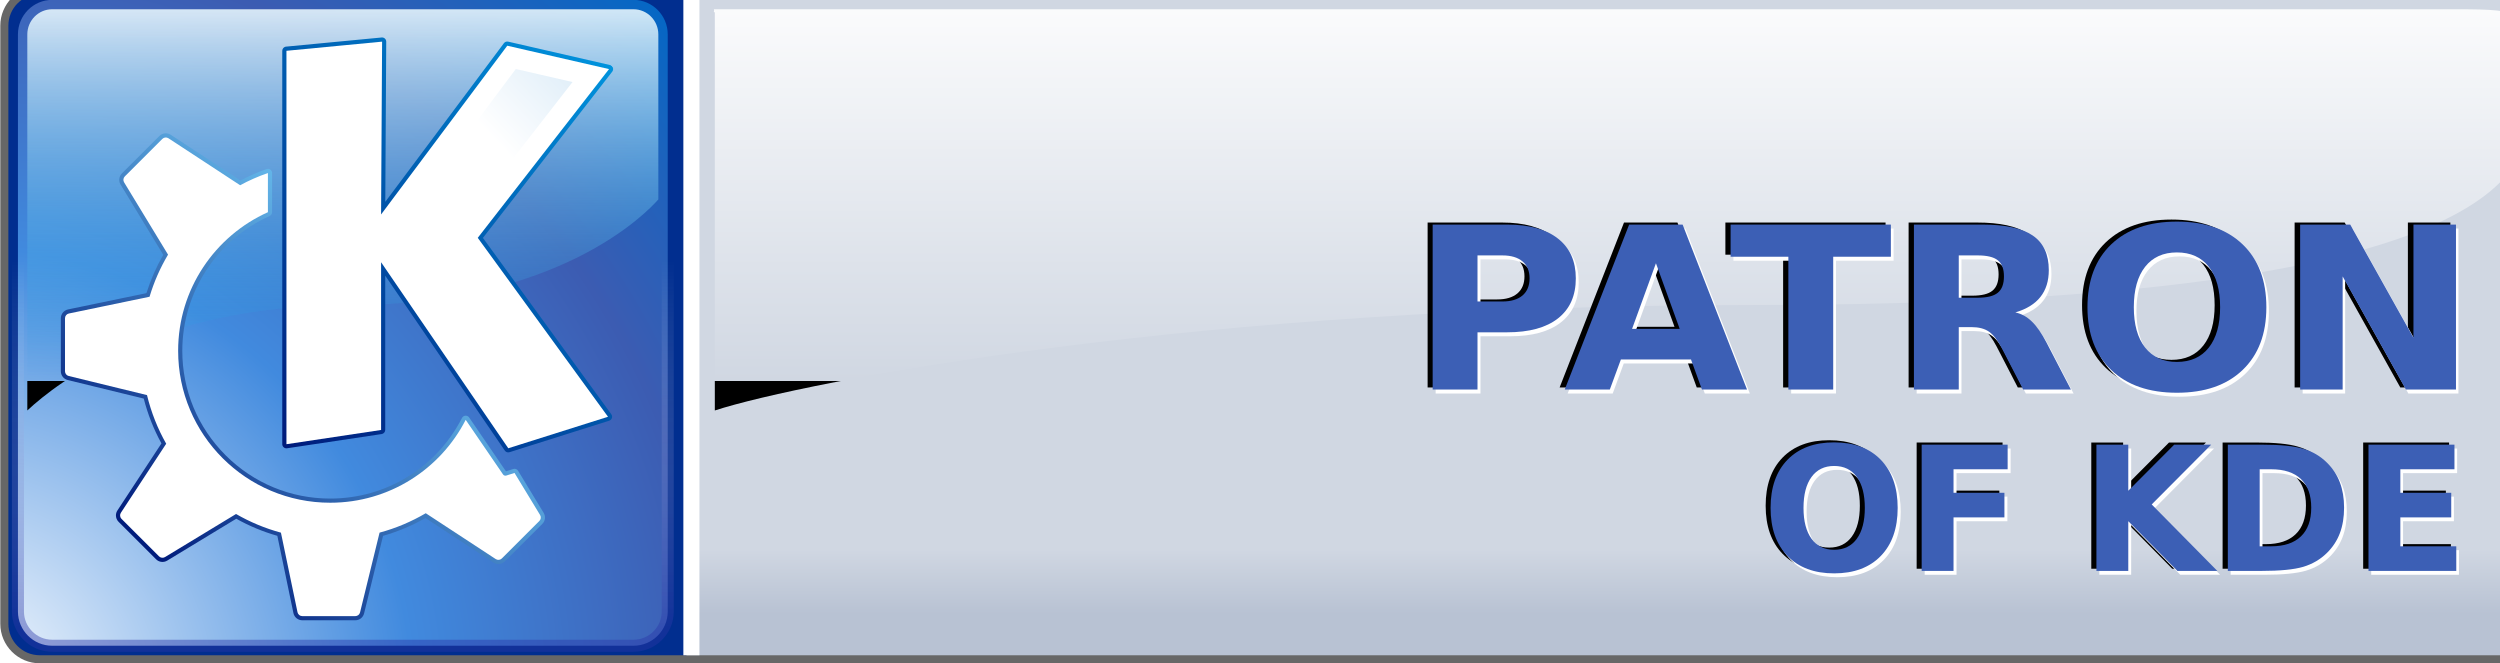 <?xml version="1.0" encoding="UTF-8" standalone="no"?>
<!-- Created with Inkscape (http://www.inkscape.org/) -->
<svg
   xmlns:svg="http://www.w3.org/2000/svg"
   xmlns="http://www.w3.org/2000/svg"
   xmlns:xlink="http://www.w3.org/1999/xlink"
   version="1.0"
   width="1270"
   height="337"
   viewBox="0 0 225 223.837"
   id="svg1"
   xml:space="preserve">

<rect x="0" y="0" width="225" height="223.837" fill="#808080" stroke="none"/>

<defs
   id="defs300"><linearGradient
   x1="112.499"
   y1="6.137"
   x2="112.499"
   y2="129.347"
   id="linearGradient5751"
   gradientUnits="userSpaceOnUse"
   gradientTransform="translate(-150.742,110.798)">
					<stop
   style="stop-color:white;stop-opacity:1"
   offset="0"
   id="stop5753" />



					<stop
   style="stop-color:white;stop-opacity:0"
   offset="1"
   id="stop5755" />



					<midPointStop
   offset="0"
   style="stop-color:#FFFFFF"
   id="midPointStop5757" />



					<midPointStop
   offset="0.5"
   style="stop-color:#FFFFFF"
   id="midPointStop5759" />



					<midPointStop
   offset="1"
   style="stop-color:#000000"
   id="midPointStop5761" />



				</linearGradient><linearGradient
   id="linearGradient5739"><stop
     style="stop-color:#2734a7;stop-opacity:0.424"
     offset="0"
     id="stop5741" /><stop
     style="stop-color:white;stop-opacity:0"
     offset="1"
     id="stop5743" /></linearGradient><linearGradient
   id="linearGradient5729"><stop
     style="stop-color:#d0d7e2;stop-opacity:1"
     offset="0"
     id="stop5731" /><stop
     style="stop-color:#b8c2d3;stop-opacity:1"
     offset="1"
     id="stop5733" /></linearGradient>
			
		
				<linearGradient
   x1="217.866"
   y1="217.285"
   x2="7.135"
   y2="6.554"
   id="path1065_2_"
   gradientUnits="userSpaceOnUse"
   gradientTransform="translate(-150.742,110.798)">
					<stop
   style="stop-color:#3c5c82;stop-opacity:1"
   offset="0"
   id="stop85" />



					<stop
   style="stop-color:#001b7b;stop-opacity:1"
   offset="1"
   id="stop87" />



					<midPointStop
   id="midPointStop89"
   style="stop-color:#0053BD"
   offset="0" />



					<midPointStop
   id="midPointStop91"
   style="stop-color:#0053BD"
   offset="0.5" />



					<midPointStop
   id="midPointStop93"
   style="stop-color:#00008D"
   offset="1" />



				</linearGradient>



				
				<linearGradient
   x1="214.274"
   y1="213.715"
   x2="10.728"
   y2="10.168"
   id="XMLID_1_"
   gradientUnits="userSpaceOnUse"
   gradientTransform="translate(-150.742,110.798)">
					<stop
   style="stop-color:#0068c6;stop-opacity:1"
   offset="0"
   id="stop100" />



					<stop
   style="stop-color:#3c5cb2;stop-opacity:1"
   offset="1"
   id="stop102" />



					<midPointStop
   id="midPointStop104"
   style="stop-color:#0066CC"
   offset="0" />



					<midPointStop
   id="midPointStop106"
   style="stop-color:#0066CC"
   offset="0.5" />



					<midPointStop
   id="midPointStop108"
   style="stop-color:#0053BD"
   offset="1" />



				</linearGradient>



				
				
				<linearGradient
   x1="112.5"
   y1="211.022"
   x2="112.5"
   y2="12.814"
   id="path1067_2_"
   gradientUnits="userSpaceOnUse"
   gradientTransform="translate(-150.742,110.798)">
					<stop
   style="stop-color:#418ade;stop-opacity:1"
   offset="0"
   id="stop117" />



					

					

					

					

					

					

					

					<stop
   style="stop-color:#a4cdec;stop-opacity:1"
   offset="0.5"
   id="stop133" />



					

					

					

					

					

					

					

					<stop
   style="stop-color:#039;stop-opacity:1"
   offset="1"
   id="stop149" />



					<midPointStop
   id="midPointStop151"
   style="stop-color:#0099FF"
   offset="0" />



					<midPointStop
   id="midPointStop153"
   style="stop-color:#0099FF"
   offset="0.25" />



					<midPointStop
   id="midPointStop155"
   style="stop-color:#B0D9FF"
   offset="0.5" />



					<midPointStop
   id="midPointStop157"
   style="stop-color:#B0D9FF"
   offset="0.75" />



					<midPointStop
   id="midPointStop159"
   style="stop-color:#003399"
   offset="1" />



				</linearGradient>



				
				
					<radialGradient
   cx="-1.366"
   cy="223.935"
   r="299.156"
   fx="-1.366"
   fy="223.935"
   id="XMLID_2_"
   gradientUnits="userSpaceOnUse"
   gradientTransform="translate(-150.742,110.798)">
					<stop
   style="stop-color:white;stop-opacity:1"
   offset="0"
   id="stop166" />



					<stop
   style="stop-color:#418ade;stop-opacity:1"
   offset="0.45"
   id="stop168" />



					<stop
   style="stop-color:#3c5cb2;stop-opacity:1"
   offset="0.75"
   id="stop170" />



					<stop
   style="stop-color:#0068c6;stop-opacity:1"
   offset="1"
   id="stop172" />



					<midPointStop
   id="midPointStop174"
   style="stop-color:#FFFFFF"
   offset="0" />



					<midPointStop
   id="midPointStop176"
   style="stop-color:#FFFFFF"
   offset="0.5" />



					<midPointStop
   id="midPointStop178"
   style="stop-color:#0083D7"
   offset="0.45" />



					<midPointStop
   id="midPointStop180"
   style="stop-color:#0083D7"
   offset="0.5" />



					<midPointStop
   id="midPointStop182"
   style="stop-color:#0053BD"
   offset="0.75" />



					<midPointStop
   id="midPointStop184"
   style="stop-color:#0053BD"
   offset="0.5" />



					<midPointStop
   id="midPointStop186"
   style="stop-color:#0066CC"
   offset="1" />



				</radialGradient>



				
				<linearGradient
   x1="112.499"
   y1="6.137"
   x2="112.499"
   y2="129.347"
   id="path1082_2_"
   gradientUnits="userSpaceOnUse"
   gradientTransform="translate(-150.742,110.798)">
					<stop
   style="stop-color:white;stop-opacity:1"
   offset="0"
   id="stop193" />



					<stop
   style="stop-color:#0093dd;stop-opacity:0"
   offset="1"
   id="stop195" />



					<midPointStop
   id="midPointStop197"
   style="stop-color:#FFFFFF"
   offset="0" />



					<midPointStop
   id="midPointStop199"
   style="stop-color:#FFFFFF"
   offset="0.5" />



					<midPointStop
   id="midPointStop201"
   style="stop-color:#000000"
   offset="1" />



				</linearGradient>



				
				
			
					<linearGradient
   x1="87.311"
   y1="141.654"
   x2="193.384"
   y2="35.581"
   id="XMLID_3_"
   gradientUnits="userSpaceOnUse"
   gradientTransform="translate(-150.742,110.798)">
						<stop
   style="stop-color:#001b7b;stop-opacity:1"
   offset="0.006"
   id="stop210" />



						

						

						

						

						

						

						<stop
   style="stop-color:#0093dd;stop-opacity:1"
   offset="1"
   id="stop224" />



						<midPointStop
   id="midPointStop226"
   style="stop-color:#003399"
   offset="0.006" />



						<midPointStop
   id="midPointStop228"
   style="stop-color:#003399"
   offset="0.25" />



						<midPointStop
   id="midPointStop230"
   style="stop-color:#57ADFF"
   offset="1" />



					</linearGradient>



					

					

					<linearGradient
   x1="94.525"
   y1="133.656"
   x2="184.725"
   y2="43.457"
   id="XMLID_4_"
   gradientUnits="userSpaceOnUse">
						<stop
   style="stop-color:white;stop-opacity:1"
   offset="0"
   id="stop239" />



						<stop
   style="stop-color:#fcfeff;stop-opacity:1"
   offset="0.317"
   id="stop241" />



						<stop
   style="stop-color:#f2faff;stop-opacity:1"
   offset="0.571"
   id="stop243" />



						<stop
   style="stop-color:#e1f3ff;stop-opacity:1"
   offset="0.803"
   id="stop245" />



						<stop
   style="stop-color:#ccebff;stop-opacity:1"
   offset="1"
   id="stop247" />



						<midPointStop
   id="midPointStop249"
   style="stop-color:#FFFFFF"
   offset="0" />



						<midPointStop
   id="midPointStop251"
   style="stop-color:#FFFFFF"
   offset="0.75" />



						<midPointStop
   id="midPointStop253"
   style="stop-color:#CCEBFF"
   offset="1" />



					</linearGradient>



					

					<linearGradient
   x1="126.858"
   y1="102.091"
   x2="51.483"
   y2="177.466"
   id="XMLID_5_"
   gradientUnits="userSpaceOnUse"
   gradientTransform="translate(-150.742,110.798)">
						<stop
   style="stop-color:#63b5e8;stop-opacity:1"
   offset="0"
   id="stop260" />



						<stop
   style="stop-color:#001b7b;stop-opacity:1"
   offset="1"
   id="stop262" />



						<midPointStop
   id="midPointStop264"
   style="stop-color:#57ADFF"
   offset="0" />



						<midPointStop
   id="midPointStop266"
   style="stop-color:#57ADFF"
   offset="0.5" />



						<midPointStop
   id="midPointStop268"
   style="stop-color:#003399"
   offset="1" />



					</linearGradient>



					

					

					<linearGradient
   x1="116.019"
   y1="112.932"
   x2="56.764"
   y2="172.186"
   id="XMLID_6_"
   gradientUnits="userSpaceOnUse">
						<stop
   style="stop-color:white;stop-opacity:1"
   offset="0.45"
   id="stop277" />



						

						

						

						<stop
   style="stop-color:#a4cdec;stop-opacity:1"
   offset="1"
   id="stop285" />



						<midPointStop
   id="midPointStop287"
   style="stop-color:#FFFFFF"
   offset="0.45" />



						<midPointStop
   id="midPointStop289"
   style="stop-color:#FFFFFF"
   offset="0.75" />



						<midPointStop
   id="midPointStop291"
   style="stop-color:#D4EEFF"
   offset="1" />



					</linearGradient>



					

				<linearGradient
   x1="92.05"
   y1="109.932"
   x2="-35.71"
   y2="216.77"
   id="linearGradient3301"
   xlink:href="#XMLID_6_"
   gradientUnits="userSpaceOnUse"
   gradientTransform="translate(-150.742,110.798)" />

<linearGradient
   x1="103.719"
   y1="107.75"
   x2="223.056"
   y2="-5.346"
   id="linearGradient3302"
   xlink:href="#XMLID_6_"
   gradientUnits="userSpaceOnUse"
   gradientTransform="translate(-150.742,110.798)" />

<linearGradient
   x1="152.362"
   y1="186.268"
   x2="152.362"
   y2="208.006"
   id="linearGradient7849"
   xlink:href="#linearGradient5729"
   gradientUnits="userSpaceOnUse" /><radialGradient
   cx="-1.366"
   cy="223.935"
   r="299.156"
   fx="-1.366"
   fy="223.935"
   id="radialGradient7851"
   xlink:href="#XMLID_2_"
   gradientUnits="userSpaceOnUse"
   gradientTransform="matrix(1.129,0,0,1.129,-306.741,-16.661)" /><linearGradient
   x1="-167.227"
   y1="212.972"
   x2="-167.227"
   y2="88.399"
   id="linearGradient7853"
   xlink:href="#linearGradient5739"
   gradientUnits="userSpaceOnUse" /><linearGradient
   x1="112.499"
   y1="6.137"
   x2="112.499"
   y2="129.347"
   id="linearGradient7855"
   xlink:href="#path1082_2_"
   gradientUnits="userSpaceOnUse"
   gradientTransform="matrix(1.129,0,0,1.129,-306.741,-16.661)" /><linearGradient
   x1="87.311"
   y1="141.654"
   x2="193.384"
   y2="35.581"
   id="linearGradient7857"
   xlink:href="#XMLID_3_"
   gradientUnits="userSpaceOnUse"
   gradientTransform="matrix(1.129,0,0,1.129,-306.741,-16.661)" /><linearGradient
   x1="103.719"
   y1="107.75"
   x2="223.056"
   y2="-5.346"
   id="linearGradient7859"
   xlink:href="#XMLID_6_"
   gradientUnits="userSpaceOnUse"
   gradientTransform="matrix(1.129,0,0,1.129,-306.741,-16.661)" /><linearGradient
   x1="126.858"
   y1="102.091"
   x2="51.483"
   y2="177.466"
   id="linearGradient7861"
   xlink:href="#XMLID_5_"
   gradientUnits="userSpaceOnUse"
   gradientTransform="matrix(1.129,0,0,1.129,-306.741,-16.661)" /><linearGradient
   x1="92.05"
   y1="109.932"
   x2="-35.71"
   y2="216.77"
   id="linearGradient7863"
   xlink:href="#XMLID_6_"
   gradientUnits="userSpaceOnUse"
   gradientTransform="matrix(1.129,0,0,1.129,-306.741,-16.661)" /><linearGradient
   x1="112.499"
   y1="6.137"
   x2="112.499"
   y2="129.347"
   id="linearGradient7865"
   xlink:href="#linearGradient5751"
   gradientUnits="userSpaceOnUse"
   gradientTransform="matrix(3.244,0,0,1.129,-113.254,-16.661)" /></defs>




	

		































	<g
   id="layer1"><g
     transform="matrix(1,0,0,0.999,-13.857,-0.653)"
     id="g7769"><rect
       width="859.122"
       height="225.97"
       rx="11.996"
       ry="12.011"
       x="-293.956"
       y="-2.654"
       style="opacity:1;fill:url(#linearGradient7849);fill-opacity:1;fill-rule:nonzero;stroke:none;stroke-width:2.713;stroke-linecap:round;stroke-linejoin:round;stroke-miterlimit:10;stroke-dasharray:none;stroke-opacity:1"
       id="rect2835" /><path
       d="M -281.77,-2.647 C -288.518,-2.647 -293.947,2.782 -293.947,9.529 L -293.947,211.131 C -293.947,217.879 -288.518,223.308 -281.77,223.308 L -63.775,223.308 L -63.775,-2.647 L -281.77,-2.647 z "
       style="opacity:1;fill:#012e8f;fill-opacity:1;fill-rule:nonzero;stroke:none;stroke-width:2.713;stroke-linecap:round;stroke-linejoin:round;stroke-miterlimit:10;stroke-dasharray:none;stroke-opacity:1"
       id="rect5672" /><path
       d="M -277.809,0.615 C -284.179,0.615 -289.361,5.844 -289.361,12.27 L -289.361,207.203 C -289.361,213.571 -284.179,218.756 -277.809,218.756 L -81.665,218.756 C -75.295,218.756 -70.111,213.571 -70.111,207.203 L -70.111,12.27 C -70.111,5.844 -75.295,0.615 -81.665,0.615 L -277.809,0.615 z "
       style="fill:url(#radialGradient7851);stroke:url(#linearGradient7853);stroke-width:4.071;stroke-miterlimit:4;stroke-dasharray:none"
       id="path189" /><path
       d="M -277.809,3.779 C -282.434,3.779 -286.197,7.587 -286.197,12.27 C -286.197,12.27 -286.197,130.317 -286.197,139.294 C -275.91,129.659 -242.21,103.687 -177.577,103.687 C -106.853,103.687 -77.041,72.323 -73.28,68.003 C -73.28,66.586 -73.28,12.272 -73.28,12.272 C -73.28,7.589 -77.041,3.78 -81.667,3.78 L -277.809,3.78 L -277.809,3.779 z "
       style="fill:url(#linearGradient7855)"
       id="path1082_1_" /><path
       d="M -166.631,13.316 L -198.903,16.405 C -199.624,16.476 -200.174,17.081 -200.174,17.805 L -200.174,150.673 C -200.174,151.081 -199.996,151.471 -199.685,151.737 C -199.375,152.005 -198.964,152.123 -198.56,152.062 L -166.629,147.254 C -165.943,147.151 -165.432,146.56 -165.432,145.864 C -165.432,145.864 -165.432,101.459 -165.432,93.764 C -160.896,100.405 -125.084,152.841 -125.084,152.841 C -124.736,153.352 -124.091,153.574 -123.5,153.386 L -89.855,142.743 C -89.425,142.606 -89.087,142.271 -88.946,141.842 C -88.898,141.698 -88.874,141.549 -88.874,141.404 C -88.874,141.109 -88.966,140.82 -89.144,140.577 C -89.144,140.577 -131.26,82.664 -132.468,81.005 C -131.208,79.384 -88.824,24.847 -88.824,24.847 C -88.631,24.597 -88.531,24.293 -88.531,23.985 C -88.531,23.826 -88.556,23.668 -88.611,23.514 C -88.772,23.061 -89.153,22.723 -89.621,22.615 L -123.951,14.721 C -124.493,14.596 -125.059,14.803 -125.392,15.249 C -125.392,15.249 -160.894,62.773 -165.411,68.82 C -165.367,61.482 -165.092,14.718 -165.092,14.715 C -165.092,14.32 -165.257,13.944 -165.547,13.678 C -165.842,13.41 -166.233,13.279 -166.631,13.316 z "
       style="fill:url(#linearGradient7857)"
       id="path233" /><polygon
       points="95.642,148.226 95.642,30.53 124.228,27.793 123.925,79.494 161.637,29.011 192.048,36.004 152.815,86.487 191.742,140.015 161.94,149.442 123.927,93.787 123.927,143.966 95.642,148.226 "
       transform="matrix(1.129,0,0,1.129,-306.741,-16.661)"
       style="fill:white"
       id="path5692_1_" /><path
       d="M -191.744,24.189 C -191.744,35.013 -191.744,128.868 -191.744,142.511 C -184.99,141.494 -179.307,140.639 -173.862,139.818 C -173.862,131.124 -173.862,101.564 -173.862,94.22 C -173.864,94.224 -173.989,94.39 -173.989,94.39 C -173.989,94.39 -173.862,72.826 -173.862,72.824 C -173.862,70.27 -173.862,66.476 -173.862,66.476 L -173.826,66.531 C -173.774,57.796 -173.626,32.628 -173.566,22.449 C -180.195,23.083 -185.996,23.638 -191.744,24.189 z M -161.213,77.285 C -161.213,77.285 -163.035,79.725 -163.964,80.969 C -162.932,82.48 -126.173,136.297 -121.067,143.776 C -116.185,142.231 -109.446,140.098 -101.698,137.647 C -110.371,125.721 -143.013,80.836 -143.013,80.836 C -143.013,80.836 -111.937,40.848 -102.236,28.364 C -110.46,26.473 -117.049,24.957 -121.376,23.961 C -126.177,30.384 -161.213,77.285 -161.213,77.285 z "
       style="fill:url(#linearGradient7859);fill-opacity:1"
       id="path256" /><path
       d="M -241.629,46.575 C -241.63,46.576 -254.291,59.237 -254.291,59.237 C -254.879,59.826 -255.183,60.604 -255.183,61.39 C -255.183,61.932 -255.039,62.478 -254.741,62.969 C -254.741,62.969 -241.088,85.452 -240.32,86.72 C -242.679,90.812 -244.584,95.153 -245.998,99.661 C -247.435,99.959 -272.461,105.165 -272.461,105.165 C -273.866,105.455 -274.884,106.709 -274.884,108.144 L -274.884,126.053 C -274.884,127.46 -273.929,128.677 -272.563,129.008 C -272.563,129.008 -248.35,134.928 -246.91,135.278 C -245.543,140.611 -243.538,145.687 -240.941,150.41 C -241.758,151.654 -255.801,173.074 -255.801,173.074 C -256.133,173.581 -256.295,174.159 -256.295,174.736 C -256.295,175.526 -255.99,176.311 -255.403,176.896 L -242.744,189.559 C -241.746,190.554 -240.21,190.738 -239.008,190.008 C -239.008,190.008 -216.94,176.609 -215.697,175.855 C -211.299,178.317 -206.647,180.253 -201.835,181.627 C -201.53,183.099 -196.407,207.728 -196.407,207.728 C -196.117,209.132 -194.864,210.154 -193.426,210.154 L -175.517,210.154 C -174.111,210.154 -172.895,209.198 -172.561,207.831 C -172.561,207.831 -166.502,183.031 -166.16,181.629 C -161.174,180.211 -156.374,178.191 -151.853,175.614 C -150.582,176.45 -128.912,190.659 -128.912,190.659 C -127.713,191.444 -126.107,191.279 -125.093,190.27 L -112.426,177.603 C -111.43,176.608 -111.245,175.073 -111.977,173.871 L -120.6,159.664 C -120.938,159.109 -121.607,158.857 -122.225,159.054 C -122.225,159.054 -124.211,159.681 -124.701,159.838 C -126.206,157.635 -137.116,141.662 -137.116,141.662 C -137.396,141.252 -137.87,141.02 -138.369,141.052 C -138.861,141.083 -139.303,141.374 -139.529,141.815 C -148.114,158.613 -165.149,169.048 -183.988,169.048 C -197.32,169.048 -209.854,163.856 -219.281,154.428 C -228.708,145.001 -233.9,132.466 -233.9,119.135 C -233.9,99.531 -222.336,81.661 -204.441,73.607 C -203.936,73.38 -203.613,72.878 -203.613,72.325 L -203.613,59.088 C -203.613,58.632 -203.833,58.205 -204.205,57.942 C -204.576,57.679 -205.052,57.611 -205.481,57.762 C -208.587,58.849 -211.527,60.154 -214.285,61.604 C -215.522,60.794 -237.806,46.18 -237.806,46.18 C -239.008,45.392 -240.616,45.56 -241.629,46.575 z "
       style="fill:url(#linearGradient7861)"
       id="path271" /><path
       d="M -121.802,160.391 L -124.59,161.276 C -124.998,161.402 -125.437,161.251 -125.679,160.896 C -125.679,160.896 -131.178,152.848 -138.278,142.454 C -146.769,159.069 -164.044,170.451 -183.988,170.451 C -212.329,170.451 -235.305,147.476 -235.305,119.135 C -235.305,98.288 -222.869,80.359 -205.017,72.325 L -205.017,59.088 C -208.266,60.225 -211.405,61.594 -214.388,63.219 C -214.394,63.216 -214.398,63.211 -214.404,63.208 L -238.576,47.354 C -239.226,46.929 -240.085,47.017 -240.634,47.567 L -253.298,60.231 C -253.83,60.765 -253.93,61.594 -253.539,62.241 L -238.712,86.66 C -241.342,91.082 -243.448,95.85 -244.952,100.879 L -272.176,106.541 C -272.933,106.697 -273.479,107.368 -273.479,108.144 L -273.479,126.053 C -273.479,126.811 -272.963,127.466 -272.23,127.645 L -245.812,134.102 C -244.401,139.924 -242.22,145.447 -239.335,150.522 L -254.626,173.843 C -255.052,174.494 -254.962,175.353 -254.412,175.902 L -241.751,188.566 C -241.216,189.098 -240.384,189.199 -239.739,188.807 L -215.77,174.256 C -211.067,176.971 -205.987,179.11 -200.623,180.558 L -195.03,207.442 C -194.874,208.201 -194.202,208.748 -193.426,208.748 L -175.517,208.748 C -174.765,208.748 -174.106,208.232 -173.927,207.497 L -167.342,180.552 C -161.81,179.06 -156.58,176.838 -151.756,173.998 L -128.141,189.485 C -127.49,189.909 -126.634,189.822 -126.082,189.273 L -113.419,176.609 C -112.883,176.075 -112.785,175.247 -113.177,174.602 L -121.802,160.391 z "
       style="fill:white"
       id="path273" /><path
       d="M -245.341,62.209 C -242.161,67.447 -231.968,84.231 -231.324,85.291 C -227.209,79.532 -222.11,74.478 -216.095,70.499 C -217.122,69.825 -233.488,59.092 -238.764,55.632 C -241.194,58.061 -242.967,59.836 -245.341,62.209 z M -243.522,107.755 C -243.522,107.755 -260.365,111.26 -266.454,112.525 C -266.454,115.963 -266.454,118.47 -266.454,121.824 C -260.587,123.257 -242.814,127.601 -241.61,127.896 C -242.042,125.016 -242.33,122.101 -242.33,119.135 C -242.33,115.069 -241.763,111.106 -240.945,107.22 C -242.149,107.47 -243.522,107.755 -243.522,107.755 z M -233.46,154.373 C -233.46,154.373 -242.935,168.824 -246.348,174.032 C -243.917,176.464 -242.145,178.237 -239.772,180.609 C -234.554,177.442 -218.334,167.594 -217.32,166.977 C -220.114,165.024 -222.78,162.85 -225.241,160.388 C -227.785,157.846 -230.031,155.092 -232.032,152.196 C -232.713,153.235 -233.46,154.373 -233.46,154.373 z M -150.232,166.597 C -149.157,167.301 -133.182,177.779 -127.951,181.208 C -125.525,178.782 -123.75,177.006 -121.376,174.633 C -122.834,172.23 -123.601,170.963 -125.215,168.305 C -127.699,168.204 -130.026,166.989 -131.479,164.858 C -131.479,164.858 -134.842,159.939 -138.176,155.059 C -141.655,159.513 -145.711,163.374 -150.232,166.597 z M -183.988,177.476 C -187.481,177.476 -190.915,177.126 -194.285,176.53 C -194.03,177.76 -190.305,195.664 -189.044,201.723 C -185.609,201.723 -183.103,201.723 -179.748,201.723 C -178.307,195.823 -173.853,177.604 -173.568,176.437 C -176.977,177.049 -180.439,177.476 -183.988,177.476 z "
       style="fill:url(#linearGradient7863);fill-opacity:1"
       id="path294" /><path
       d="M -281.969,-4 C -289.345,-4 -295.313,1.968 -295.313,9.344 L -295.313,211.312 C -295.313,218.689 -289.345,224.687 -281.969,224.688 L 553.156,224.688 C 560.532,224.688 566.531,218.689 566.531,211.312 L 566.531,9.344 C 566.531,1.968 560.532,-4 553.156,-4 L -281.969,-4 z M -281.969,-1.312 L 553.156,-1.312 C 559.076,-1.312 563.812,3.424 563.812,9.344 L 563.812,211.312 C 563.812,217.232 559.076,221.969 553.156,221.969 L -281.969,221.969 C -287.889,221.969 -292.594,217.232 -292.594,211.312 L -292.594,9.344 C -292.594,3.424 -287.889,-1.312 -281.969,-1.312 z "
       style="opacity:1;fill:#676767;fill-opacity:1;fill-rule:nonzero;stroke:none;stroke-width:2.713;stroke-linecap:round;stroke-linejoin:round;stroke-miterlimit:10;stroke-dasharray:none;stroke-opacity:1"
       id="rect5723" /><rect
       width="5.426"
       height="223.319"
       x="-64.837"
       y="-1.357"
       style="opacity:1;fill:white;fill-opacity:1;fill-rule:nonzero;stroke:none;stroke-width:4;stroke-linecap:round;stroke-linejoin:round;stroke-miterlimit:10;stroke-dasharray:none;stroke-opacity:1"
       id="rect5737" /><path
       d="M -54.537,3.779 C -54.271,4.457 -54.899,4.825 -54.221,4.809 C -54.221,39.461 -54.221,130.317 -54.221,139.294 C -24.664,129.659 108.79,103.687 294.494,103.687 C 497.699,103.687 557.534,74.368 557.534,41.55 C 557.534,40.132 557.534,21.089 557.534,21.089 C 557.534,4.862 556.91,3.78 533.435,3.78 L -30.119,3.78 L -54.537,3.779 z "
       style="opacity:1;fill:url(#linearGradient7865);fill-opacity:1"
       id="path5747" /><g
       transform="translate(0.678,1.357)"
       id="g7708"><path
         d="M 185.61,74.46 L 210.708,74.46 C 218.171,74.46 223.892,76.04 227.872,79.199 C 231.879,82.334 233.882,86.811 233.882,92.632 C 233.882,98.478 231.879,102.98 227.872,106.14 C 223.892,109.274 218.171,110.841 210.708,110.841 L 200.731,110.841 L 200.731,130.17 L 185.61,130.17 L 185.61,74.46 M 200.731,84.871 L 200.731,100.431 L 209.098,100.431 C 212.03,100.431 214.295,99.759 215.893,98.416 C 217.49,97.048 218.289,95.12 218.289,92.632 C 218.289,90.145 217.49,88.229 215.893,86.886 C 214.295,85.542 212.03,84.871 209.098,84.871 L 200.731,84.871"
         style="fill:black;fill-opacity:1"
         id="path6751" /><path
         d="M 272.728,120.02 L 249.082,120.02 L 245.351,130.17 L 230.15,130.17 L 251.871,74.46 L 269.9,74.46 L 291.62,130.17 L 276.42,130.17 L 272.728,120.02 M 252.853,109.684 L 268.918,109.684 L 260.905,87.52 L 252.853,109.684"
         style="fill:black;fill-opacity:1"
         id="path6753" /><path
         d="M 286.082,74.46 L 340.128,74.46 L 340.128,85.319 L 320.686,85.319 L 320.686,130.17 L 305.564,130.17 L 305.564,85.319 L 286.082,85.319 L 286.082,74.46"
         style="fill:black;fill-opacity:1"
         id="path6755" /><path
         d="M 369.39,99.162 C 372.558,99.162 374.823,98.602 376.185,97.483 C 377.573,96.363 378.267,94.523 378.267,91.96 C 378.267,89.423 377.573,87.607 376.185,86.513 C 374.823,85.418 372.558,84.871 369.39,84.871 L 363.027,84.871 L 363.027,99.162 L 369.39,99.162 M 363.027,109.087 L 363.027,130.17 L 347.905,130.17 L 347.905,74.46 L 371,74.46 C 378.725,74.46 384.381,75.692 387.968,78.154 C 391.582,80.617 393.389,84.51 393.389,89.834 C 393.389,93.515 392.446,96.538 390.561,98.901 C 388.702,101.264 385.887,103.005 382.116,104.125 C 384.185,104.572 386.031,105.592 387.654,107.184 C 389.304,108.752 390.967,111.14 392.642,114.349 L 400.852,130.17 L 384.748,130.17 L 377.599,116.326 C 376.159,113.54 374.693,111.637 373.2,110.617 C 371.734,109.597 369.77,109.087 367.308,109.087 L 363.027,109.087"
         style="fill:black;fill-opacity:1"
         id="path6757" /><path
         d="M 436.594,83.863 C 431.986,83.863 428.411,85.48 425.871,88.714 C 423.331,91.948 422.061,96.5 422.062,102.371 C 422.061,108.217 423.331,112.757 425.871,115.99 C 428.411,119.224 431.986,120.841 436.594,120.841 C 441.229,120.841 444.816,119.224 447.356,115.99 C 449.896,112.757 451.166,108.217 451.166,102.371 C 451.166,96.5 449.896,91.948 447.356,88.714 C 444.816,85.48 441.229,83.863 436.594,83.863 M 436.594,73.453 C 446.021,73.453 453.405,76.015 458.747,81.139 C 464.089,86.264 466.759,93.341 466.76,102.371 C 466.759,111.376 464.089,118.441 458.747,123.565 C 453.405,128.689 446.021,131.252 436.594,131.252 C 427.194,131.252 419.81,128.689 414.442,123.565 C 409.1,118.441 406.429,111.376 406.429,102.371 C 406.429,93.341 409.1,86.264 414.442,81.139 C 419.81,76.015 427.194,73.453 436.594,73.453"
         style="fill:black;fill-opacity:1"
         id="path6759" /><path
         d="M 478.15,74.46 L 495.04,74.46 L 516.367,112.669 L 516.367,74.46 L 530.704,74.46 L 530.704,130.17 L 513.814,130.17 L 492.486,91.96 L 492.486,130.17 L 478.15,130.17 L 478.15,74.46"
         style="fill:black;fill-opacity:1"
         id="path6761" /><path
         d="M 321.098,155.952 C 317.824,155.952 315.285,157.19 313.481,159.665 C 311.677,162.139 310.775,165.623 310.775,170.116 C 310.775,174.59 311.677,178.064 313.481,180.539 C 315.285,183.014 317.824,184.251 321.098,184.251 C 324.39,184.251 326.939,183.014 328.743,180.539 C 330.547,178.064 331.449,174.59 331.449,170.116 C 331.449,165.623 330.547,162.139 328.743,159.665 C 326.939,157.19 324.39,155.952 321.098,155.952 M 321.098,147.985 C 327.794,147.985 333.04,149.946 336.834,153.868 C 340.629,157.789 342.526,163.205 342.526,170.116 C 342.526,177.007 340.629,182.414 336.834,186.336 C 333.04,190.257 327.794,192.218 321.098,192.218 C 314.421,192.218 309.175,190.257 305.362,186.336 C 301.568,182.414 299.67,177.007 299.67,170.116 C 299.67,163.205 301.568,157.789 305.362,153.868 C 309.175,149.946 314.421,147.985 321.098,147.985"
         style="fill:black;fill-opacity:1"
         id="path6765" /><path
         d="M 350.617,148.756 L 379.606,148.756 L 379.606,157.066 L 361.359,157.066 L 361.359,165.004 L 378.518,165.004 L 378.518,173.314 L 361.359,173.314 L 361.359,191.39 L 350.617,191.39 L 350.617,148.756"
         style="fill:black;fill-opacity:1"
         id="path6767" /><path
         d="M 409.543,148.756 L 420.285,148.756 L 420.285,164.319 L 435.77,148.756 L 448.242,148.756 L 428.181,168.945 L 450.306,191.39 L 436.858,191.39 L 420.285,174.599 L 420.285,191.39 L 409.543,191.39 L 409.543,148.756"
         style="fill:black;fill-opacity:1"
         id="path6769" /><path
         d="M 464.591,157.066 L 464.591,183.08 L 468.442,183.08 C 472.831,183.08 476.18,181.967 478.486,179.739 C 480.811,177.512 481.974,174.276 481.974,170.03 C 481.974,165.804 480.82,162.587 478.514,160.378 C 476.207,158.17 472.85,157.066 468.442,157.066 L 464.591,157.066 M 453.85,148.756 L 465.177,148.756 C 471.502,148.756 476.207,149.223 479.295,150.155 C 482.401,151.069 485.061,152.63 487.275,154.839 C 489.228,156.761 490.679,158.979 491.627,161.492 C 492.576,164.005 493.05,166.851 493.05,170.03 C 493.05,173.248 492.576,176.122 491.627,178.654 C 490.679,181.167 489.228,183.385 487.275,185.308 C 485.043,187.516 482.364,189.087 479.239,190.019 C 476.114,190.933 471.427,191.39 465.177,191.39 L 453.85,191.39 L 453.85,148.756"
         style="fill:black;fill-opacity:1"
         id="path6771" /><path
         d="M 501.281,148.756 L 530.27,148.756 L 530.27,157.066 L 512.023,157.066 L 512.023,165.004 L 529.182,165.004 L 529.182,173.314 L 512.023,173.314 L 512.023,183.08 L 530.884,183.08 L 530.884,191.39 L 501.281,191.39 L 501.281,148.756"
         style="fill:black;fill-opacity:1"
         id="path6773" /></g><g
       transform="translate(3.391,3.391)"
       style="fill:white;fill-opacity:1"
       id="g7745"><path
         d="M 185.61,74.46 L 210.708,74.46 C 218.171,74.46 223.892,76.04 227.872,79.199 C 231.879,82.334 233.882,86.811 233.882,92.632 C 233.882,98.478 231.879,102.98 227.872,106.14 C 223.892,109.274 218.171,110.841 210.708,110.841 L 200.731,110.841 L 200.731,130.17 L 185.61,130.17 L 185.61,74.46 M 200.731,84.871 L 200.731,100.431 L 209.098,100.431 C 212.03,100.431 214.295,99.759 215.893,98.416 C 217.49,97.048 218.289,95.12 218.289,92.632 C 218.289,90.145 217.49,88.229 215.893,86.886 C 214.295,85.542 212.03,84.871 209.098,84.871 L 200.731,84.871"
         style="fill:white;fill-opacity:1"
         id="path7747" /><path
         d="M 272.728,120.02 L 249.082,120.02 L 245.351,130.17 L 230.15,130.17 L 251.871,74.46 L 269.9,74.46 L 291.62,130.17 L 276.42,130.17 L 272.728,120.02 M 252.853,109.684 L 268.918,109.684 L 260.905,87.52 L 252.853,109.684"
         style="fill:white;fill-opacity:1"
         id="path7749" /><path
         d="M 286.082,74.46 L 340.128,74.46 L 340.128,85.319 L 320.686,85.319 L 320.686,130.17 L 305.564,130.17 L 305.564,85.319 L 286.082,85.319 L 286.082,74.46"
         style="fill:white;fill-opacity:1"
         id="path7751" /><path
         d="M 369.39,99.162 C 372.558,99.162 374.823,98.602 376.185,97.483 C 377.573,96.363 378.267,94.523 378.267,91.96 C 378.267,89.423 377.573,87.607 376.185,86.513 C 374.823,85.418 372.558,84.871 369.39,84.871 L 363.027,84.871 L 363.027,99.162 L 369.39,99.162 M 363.027,109.087 L 363.027,130.17 L 347.905,130.17 L 347.905,74.46 L 371,74.46 C 378.725,74.46 384.381,75.692 387.968,78.154 C 391.582,80.617 393.389,84.51 393.389,89.834 C 393.389,93.515 392.446,96.538 390.561,98.901 C 388.702,101.264 385.887,103.005 382.116,104.125 C 384.185,104.572 386.031,105.592 387.654,107.184 C 389.304,108.752 390.967,111.14 392.642,114.349 L 400.852,130.17 L 384.748,130.17 L 377.599,116.326 C 376.159,113.54 374.693,111.637 373.2,110.617 C 371.734,109.597 369.77,109.087 367.308,109.087 L 363.027,109.087"
         style="fill:white;fill-opacity:1"
         id="path7753" /><path
         d="M 436.594,83.863 C 431.986,83.863 428.411,85.48 425.871,88.714 C 423.331,91.948 422.061,96.5 422.062,102.371 C 422.061,108.217 423.331,112.757 425.871,115.99 C 428.411,119.224 431.986,120.841 436.594,120.841 C 441.229,120.841 444.816,119.224 447.356,115.99 C 449.896,112.757 451.166,108.217 451.166,102.371 C 451.166,96.5 449.896,91.948 447.356,88.714 C 444.816,85.48 441.229,83.863 436.594,83.863 M 436.594,73.453 C 446.021,73.453 453.405,76.015 458.747,81.139 C 464.089,86.264 466.759,93.341 466.76,102.371 C 466.759,111.376 464.089,118.441 458.747,123.565 C 453.405,128.689 446.021,131.252 436.594,131.252 C 427.194,131.252 419.81,128.689 414.442,123.565 C 409.1,118.441 406.429,111.376 406.429,102.371 C 406.429,93.341 409.1,86.264 414.442,81.139 C 419.81,76.015 427.194,73.453 436.594,73.453"
         style="fill:white;fill-opacity:1"
         id="path7755" /><path
         d="M 478.15,74.46 L 495.04,74.46 L 516.367,112.669 L 516.367,74.46 L 530.704,74.46 L 530.704,130.17 L 513.814,130.17 L 492.486,91.96 L 492.486,130.17 L 478.15,130.17 L 478.15,74.46"
         style="fill:white;fill-opacity:1"
         id="path7757" /><path
         d="M 321.098,155.952 C 317.824,155.952 315.285,157.19 313.481,159.665 C 311.677,162.139 310.775,165.623 310.775,170.116 C 310.775,174.59 311.677,178.064 313.481,180.539 C 315.285,183.014 317.824,184.251 321.098,184.251 C 324.39,184.251 326.939,183.014 328.743,180.539 C 330.547,178.064 331.449,174.59 331.449,170.116 C 331.449,165.623 330.547,162.139 328.743,159.665 C 326.939,157.19 324.39,155.952 321.098,155.952 M 321.098,147.985 C 327.794,147.985 333.04,149.946 336.834,153.868 C 340.629,157.789 342.526,163.205 342.526,170.116 C 342.526,177.007 340.629,182.414 336.834,186.336 C 333.04,190.257 327.794,192.218 321.098,192.218 C 314.421,192.218 309.175,190.257 305.362,186.336 C 301.568,182.414 299.67,177.007 299.67,170.116 C 299.67,163.205 301.568,157.789 305.362,153.868 C 309.175,149.946 314.421,147.985 321.098,147.985"
         style="fill:white;fill-opacity:1"
         id="path7759" /><path
         d="M 350.617,148.756 L 379.606,148.756 L 379.606,157.066 L 361.359,157.066 L 361.359,165.004 L 378.518,165.004 L 378.518,173.314 L 361.359,173.314 L 361.359,191.39 L 350.617,191.39 L 350.617,148.756"
         style="fill:white;fill-opacity:1"
         id="path7761" /><path
         d="M 409.543,148.756 L 420.285,148.756 L 420.285,164.319 L 435.77,148.756 L 448.242,148.756 L 428.181,168.945 L 450.306,191.39 L 436.858,191.39 L 420.285,174.599 L 420.285,191.39 L 409.543,191.39 L 409.543,148.756"
         style="fill:white;fill-opacity:1"
         id="path7763" /><path
         d="M 464.591,157.066 L 464.591,183.08 L 468.442,183.08 C 472.831,183.08 476.18,181.967 478.486,179.739 C 480.811,177.512 481.974,174.276 481.974,170.03 C 481.974,165.804 480.82,162.587 478.514,160.378 C 476.207,158.17 472.85,157.066 468.442,157.066 L 464.591,157.066 M 453.85,148.756 L 465.177,148.756 C 471.502,148.756 476.207,149.223 479.295,150.155 C 482.401,151.069 485.061,152.63 487.275,154.839 C 489.228,156.761 490.679,158.979 491.627,161.492 C 492.576,164.005 493.05,166.851 493.05,170.03 C 493.05,173.248 492.576,176.122 491.627,178.654 C 490.679,181.167 489.228,183.385 487.275,185.308 C 485.043,187.516 482.364,189.087 479.239,190.019 C 476.114,190.933 471.427,191.39 465.177,191.39 L 453.85,191.39 L 453.85,148.756"
         style="fill:white;fill-opacity:1"
         id="path7765" /><path
         d="M 501.281,148.756 L 530.27,148.756 L 530.27,157.066 L 512.023,157.066 L 512.023,165.004 L 529.182,165.004 L 529.182,173.314 L 512.023,173.314 L 512.023,183.08 L 530.884,183.08 L 530.884,191.39 L 501.281,191.39 L 501.281,148.756"
         style="fill:white;fill-opacity:1"
         id="path7767" /></g><g
       style="fill:#3c5fb5;fill-opacity:1"
       id="g6732"><g
         transform="matrix(0.853,0,0,0.81,-453.452,-30.697)"
         style="fill:#3c5fb5;fill-opacity:1"
         id="g6713"><path
           d="M 751.985,132.351 L 781.424,132.351 C 790.178,132.351 796.889,134.302 801.558,138.202 C 806.257,142.072 808.607,147.601 808.607,154.788 C 808.607,162.006 806.257,167.565 801.558,171.466 C 796.889,175.336 790.178,177.271 781.424,177.271 L 769.722,177.271 L 769.722,201.136 L 751.985,201.136 L 751.985,132.351 M 769.722,145.205 L 769.722,164.417 L 779.535,164.417 C 782.975,164.417 785.632,163.588 787.506,161.929 C 789.379,160.24 790.316,157.859 790.316,154.788 C 790.316,151.717 789.379,149.352 787.506,147.693 C 785.632,146.034 782.975,145.205 779.535,145.205 L 769.722,145.205"
           style="fill:#3c5fb5;fill-opacity:1"
           id="path6693" /><path
           d="M 854.171,188.604 L 826.436,188.604 L 822.059,201.136 L 804.23,201.136 L 829.707,132.351 L 850.854,132.351 L 876.332,201.136 L 858.502,201.136 L 854.171,188.604 M 830.859,175.843 L 849.702,175.843 L 840.304,148.476 L 830.859,175.843"
           style="fill:#3c5fb5;fill-opacity:1"
           id="path6689" /><path
           d="M 869.836,132.351 L 933.23,132.351 L 933.23,145.758 L 910.425,145.758 L 910.425,201.136 L 892.687,201.136 L 892.687,145.758 L 869.836,145.758 L 869.836,132.351"
           style="fill:#3c5fb5;fill-opacity:1"
           id="path6685" /><path
           d="M 967.553,162.85 C 971.27,162.851 973.926,162.159 975.524,160.777 C 977.151,159.395 977.965,157.122 977.965,153.959 C 977.965,150.826 977.151,148.584 975.524,147.232 C 973.926,145.881 971.27,145.205 967.553,145.205 L 960.09,145.205 L 960.09,162.85 L 967.553,162.85 M 960.09,175.105 L 960.09,201.136 L 942.352,201.136 L 942.352,132.351 L 969.442,132.351 C 978.503,132.351 985.137,133.872 989.345,136.912 C 993.584,139.953 995.703,144.76 995.703,151.333 C 995.703,155.878 994.597,159.61 992.386,162.528 C 990.205,165.446 986.903,167.596 982.48,168.978 C 984.907,169.531 987.072,170.79 988.976,172.756 C 990.911,174.691 992.862,177.639 994.828,181.602 L 1004.457,201.136 L 985.567,201.136 L 977.182,184.043 C 975.493,180.603 973.773,178.254 972.022,176.994 C 970.302,175.735 967.999,175.106 965.111,175.105 L 960.09,175.105"
           style="fill:#3c5fb5;fill-opacity:1"
           id="path6683" /><path
           d="M 1046.381,143.961 C 1040.976,143.961 1036.783,145.958 1033.804,149.95 C 1030.825,153.943 1029.335,159.564 1029.335,166.813 C 1029.335,174.031 1030.825,179.636 1033.804,183.629 C 1036.783,187.622 1040.976,189.618 1046.381,189.618 C 1051.818,189.618 1056.026,187.622 1059.005,183.629 C 1061.984,179.636 1063.474,174.031 1063.474,166.813 C 1063.474,159.564 1061.984,153.943 1059.005,149.95 C 1056.026,145.958 1051.818,143.961 1046.381,143.961 M 1046.381,131.107 C 1057.439,131.107 1066.1,134.271 1072.366,140.598 C 1078.631,146.925 1081.764,155.663 1081.764,166.813 C 1081.764,177.931 1078.631,186.654 1072.366,192.981 C 1066.1,199.308 1057.439,202.472 1046.381,202.472 C 1035.355,202.472 1026.694,199.308 1020.397,192.981 C 1014.131,186.654 1010.999,177.931 1010.999,166.813 C 1010.999,155.663 1014.131,146.925 1020.397,140.598 C 1026.694,134.271 1035.355,131.107 1046.381,131.107"
           style="fill:#3c5fb5;fill-opacity:1"
           id="path6679" /><path
           d="M 1095.125,132.351 L 1114.936,132.351 L 1139.953,179.528 L 1139.953,132.351 L 1156.769,132.351 L 1156.769,201.136 L 1136.958,201.136 L 1111.941,153.959 L 1111.941,201.136 L 1095.125,201.136 L 1095.125,132.351"
           style="fill:#3c5fb5;fill-opacity:1"
           id="path6675" /></g><g
         transform="matrix(0.606,0,0,0.62,-151.294,-4.345)"
         style="fill:#3c5fb5;fill-opacity:1"
         id="g6721"><path
           d="M 783.405,261.904 C 778,261.904 773.807,263.901 770.828,267.893 C 767.849,271.886 766.359,277.507 766.359,284.756 C 766.359,291.974 767.849,297.579 770.828,301.572 C 773.807,305.565 778,307.561 783.405,307.561 C 788.842,307.561 793.05,305.565 796.029,301.572 C 799.008,297.579 800.498,291.974 800.498,284.756 C 800.498,277.507 799.008,271.886 796.029,267.893 C 793.05,263.901 788.842,261.904 783.405,261.904 M 783.405,249.05 C 794.463,249.05 803.124,252.214 809.39,258.541 C 815.655,264.868 818.788,273.606 818.788,284.756 C 818.788,295.874 815.655,304.597 809.39,310.924 C 803.124,317.251 794.463,320.415 783.405,320.415 C 772.379,320.415 763.718,317.251 757.421,310.924 C 751.155,304.597 748.023,295.874 748.023,284.756 C 748.023,273.606 751.155,264.868 757.421,258.541 C 763.718,252.214 772.379,249.05 783.405,249.05"
           style="fill:#3c5fb5;fill-opacity:1"
           id="path6673" /><path
           d="M 832.149,250.294 L 880.017,250.294 L 880.017,263.701 L 849.887,263.701 L 849.887,276.509 L 878.221,276.509 L 878.221,289.916 L 849.887,289.916 L 849.887,319.079 L 832.149,319.079 L 832.149,250.294"
           style="fill:#3c5fb5;fill-opacity:1"
           id="path6669" /><path
           d="M 929.452,250.294 L 947.19,250.294 L 947.19,275.403 L 972.759,250.294 L 993.353,250.294 L 960.228,282.867 L 996.763,319.079 L 974.556,319.079 L 947.19,291.989 L 947.19,319.079 L 929.452,319.079 L 929.452,250.294"
           style="fill:#3c5fb5;fill-opacity:1"
           id="path6667" /><path
           d="M 1020.351,263.701 L 1020.351,305.672 L 1026.709,305.672 C 1033.957,305.672 1039.486,303.875 1043.295,300.282 C 1047.134,296.688 1049.054,291.467 1049.054,284.617 C 1049.054,277.799 1047.149,272.608 1043.341,269.045 C 1039.532,265.482 1033.988,263.701 1026.709,263.701 L 1020.351,263.701 M 1002.614,250.294 L 1021.319,250.294 C 1031.762,250.294 1039.532,251.047 1044.631,252.552 C 1049.76,254.026 1054.152,256.545 1057.807,260.107 C 1061.032,263.21 1063.428,266.788 1064.994,270.842 C 1066.561,274.896 1067.344,279.488 1067.344,284.617 C 1067.344,289.808 1066.561,294.446 1064.994,298.531 C 1063.428,302.585 1061.032,306.164 1057.807,309.266 C 1054.121,312.829 1049.699,315.362 1044.539,316.867 C 1039.379,318.342 1031.639,319.079 1021.319,319.079 L 1002.614,319.079 L 1002.614,250.294"
           style="fill:#3c5fb5;fill-opacity:1"
           id="path6665" /><path
           d="M 1080.935,250.294 L 1128.803,250.294 L 1128.803,263.701 L 1098.673,263.701 L 1098.673,276.509 L 1127.007,276.509 L 1127.007,289.916 L 1098.673,289.916 L 1098.673,305.672 L 1129.817,305.672 L 1129.817,319.079 L 1080.935,319.079 L 1080.935,250.294"
           style="fill:#3c5fb5;fill-opacity:1"
           id="flowRoot5765" /></g></g></g></g><g
   id="layer2" /></svg>